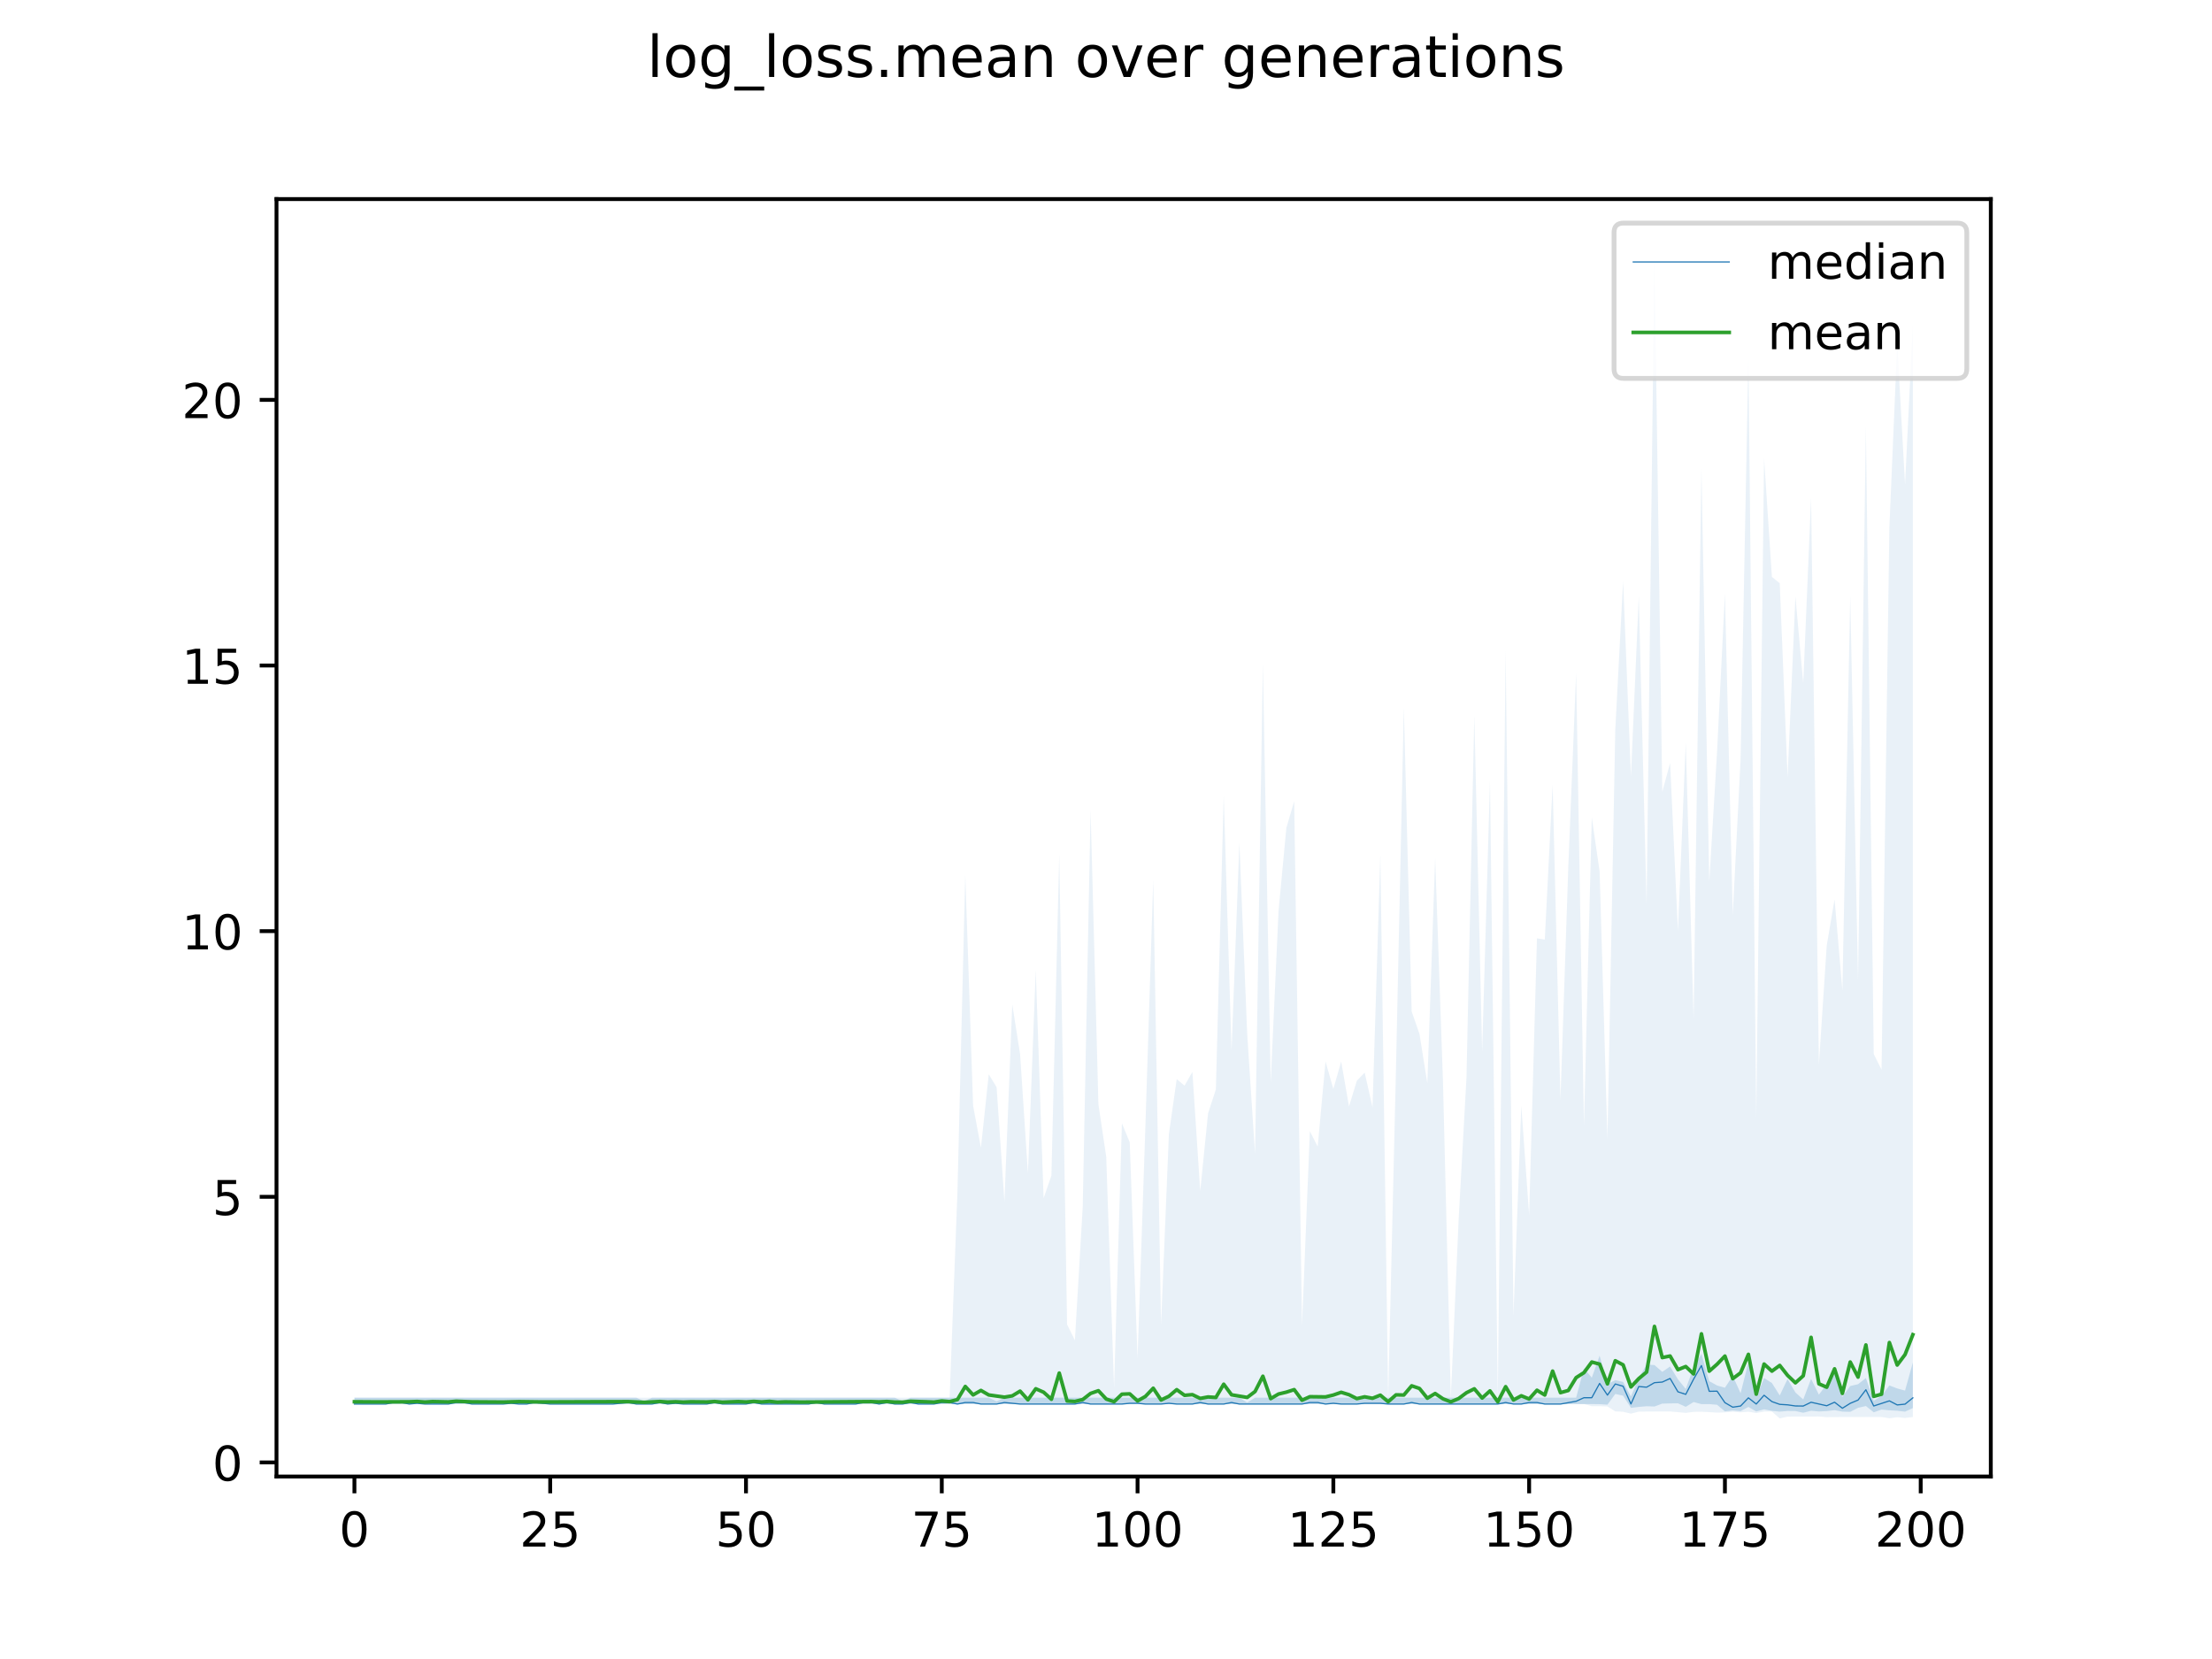 <?xml version="1.0" encoding="utf-8" standalone="no"?>
<!DOCTYPE svg PUBLIC "-//W3C//DTD SVG 1.1//EN"
  "http://www.w3.org/Graphics/SVG/1.1/DTD/svg11.dtd">
<!-- Created with matplotlib (https://matplotlib.org/) -->
<svg height="345.6pt" version="1.1" viewBox="0 0 460.8 345.6" width="460.8pt" xmlns="http://www.w3.org/2000/svg" xmlns:xlink="http://www.w3.org/1999/xlink">
 <defs>
  <style type="text/css">
*{stroke-linecap:butt;stroke-linejoin:round;}
  </style>
 </defs>
 <g id="figure_1">
  <g id="patch_1">
   <path d="M 0 345.6 
L 460.8 345.6 
L 460.8 0 
L 0 0 
z
" style="fill:#ffffff;"/>
  </g>
  <g id="axes_1">
   <g id="patch_2">
    <path d="M 57.6 307.584 
L 414.72 307.584 
L 414.72 41.472 
L 57.6 41.472 
z
" style="fill:#ffffff;"/>
   </g>
   <g id="PolyCollection_1">
    <path clip-path="url(#pa27eb2938c)" d="M 73.833 291.168 
L 73.833 292.49 
L 75.464 292.49 
L 77.096 292.49 
L 78.727 292.49 
L 80.358 292.49 
L 81.99 292.49 
L 83.621 292.49 
L 85.253 292.49 
L 86.884 292.49 
L 88.516 292.49 
L 90.147 292.49 
L 91.778 292.49 
L 93.41 292.49 
L 95.041 292.49 
L 96.673 292.49 
L 98.304 292.49 
L 99.936 292.49 
L 101.567 292.49 
L 103.198 292.49 
L 104.83 292.49 
L 106.461 292.49 
L 108.093 292.49 
L 109.724 292.49 
L 111.356 292.49 
L 112.987 292.49 
L 114.618 292.49 
L 116.25 292.49 
L 117.881 292.49 
L 119.513 292.49 
L 121.144 292.49 
L 122.776 292.49 
L 124.407 292.49 
L 126.038 292.49 
L 127.67 292.49 
L 129.301 292.49 
L 130.933 292.49 
L 132.564 292.49 
L 134.196 292.49 
L 135.827 292.49 
L 137.458 292.49 
L 139.09 292.49 
L 140.721 292.49 
L 142.353 292.49 
L 143.984 292.49 
L 145.616 292.49 
L 147.247 292.49 
L 148.879 292.49 
L 150.51 292.49 
L 152.141 292.49 
L 153.773 292.49 
L 155.404 292.49 
L 157.036 292.49 
L 158.667 292.49 
L 160.299 292.49 
L 161.93 292.49 
L 163.561 292.49 
L 165.193 292.49 
L 166.824 292.49 
L 168.456 292.49 
L 170.087 292.49 
L 171.719 292.49 
L 173.35 292.49 
L 174.981 292.49 
L 176.613 292.49 
L 178.244 292.49 
L 179.876 292.49 
L 181.507 292.49 
L 183.139 292.49 
L 184.77 292.49 
L 186.401 292.49 
L 188.033 292.49 
L 189.664 292.49 
L 191.296 292.49 
L 192.927 292.49 
L 194.559 292.49 
L 196.19 292.49 
L 197.821 292.49 
L 199.453 292.49 
L 201.084 292.49 
L 202.716 292.49 
L 204.347 292.49 
L 205.979 292.49 
L 207.61 292.49 
L 209.241 292.49 
L 210.873 292.49 
L 212.504 292.49 
L 214.136 292.49 
L 215.767 292.49 
L 217.399 292.49 
L 219.03 292.49 
L 220.661 292.49 
L 222.293 292.49 
L 223.924 292.49 
L 225.556 292.49 
L 227.187 292.49 
L 228.819 292.49 
L 230.45 292.49 
L 232.081 292.49 
L 233.713 292.49 
L 235.344 292.49 
L 236.976 292.49 
L 238.607 292.49 
L 240.239 292.49 
L 241.87 292.49 
L 243.501 292.49 
L 245.133 292.49 
L 246.764 292.49 
L 248.396 292.49 
L 250.027 292.49 
L 251.659 292.49 
L 253.29 292.49 
L 254.921 292.49 
L 256.553 292.49 
L 258.184 292.49 
L 259.816 292.49 
L 261.447 292.49 
L 263.079 292.49 
L 264.71 292.49 
L 266.341 292.49 
L 267.973 292.49 
L 269.604 292.49 
L 271.236 292.49 
L 272.867 292.49 
L 274.499 292.49 
L 276.13 292.49 
L 277.761 292.49 
L 279.393 292.49 
L 281.024 292.49 
L 282.656 292.49 
L 284.287 292.49 
L 285.919 292.49 
L 287.55 292.49 
L 289.181 292.49 
L 290.813 292.49 
L 292.444 292.49 
L 294.076 292.49 
L 295.707 292.49 
L 297.339 292.49 
L 298.97 292.49 
L 300.601 292.49 
L 302.233 292.49 
L 303.864 292.49 
L 305.496 292.49 
L 307.127 292.49 
L 308.759 292.49 
L 310.39 292.49 
L 312.021 292.49 
L 313.653 292.49 
L 315.284 292.49 
L 316.916 292.49 
L 318.547 292.49 
L 320.179 292.49 
L 321.81 292.49 
L 323.441 292.49 
L 325.073 292.49 
L 326.704 292.49 
L 328.336 292.49 
L 329.967 292.49 
L 331.599 292.49 
L 333.23 292.511 
L 334.862 292.618 
L 336.493 290.386 
L 338.124 290.75 
L 339.756 293.281 
L 341.387 293.085 
L 343.019 292.945 
L 344.65 293 
L 346.282 292.397 
L 347.913 292.356 
L 349.544 292.334 
L 351.176 293.068 
L 352.807 292.071 
L 354.439 292.506 
L 356.07 292.498 
L 357.702 292.641 
L 359.333 294.018 
L 360.964 293.815 
L 362.596 293.956 
L 364.227 293.093 
L 365.859 294.029 
L 367.49 293.587 
L 369.122 293.909 
L 370.753 294.068 
L 372.384 293.931 
L 374.016 293.947 
L 375.647 294.304 
L 377.279 293.887 
L 378.91 294.035 
L 380.542 293.958 
L 382.173 293.761 
L 383.804 294.062 
L 385.436 294.109 
L 387.067 293.274 
L 388.699 292.902 
L 390.33 294.207 
L 391.962 293.636 
L 393.593 293.792 
L 395.224 293.882 
L 396.856 294.077 
L 398.487 293.319 
L 398.487 283.815 
L 398.487 283.815 
L 396.856 289.688 
L 395.224 289.24 
L 393.593 288.609 
L 391.962 290.797 
L 390.33 291.802 
L 388.699 287.069 
L 387.067 288.359 
L 385.436 288.731 
L 383.804 290.975 
L 382.173 286.142 
L 380.542 288.349 
L 378.91 290.538 
L 377.279 287.237 
L 375.647 291.539 
L 374.016 290.07 
L 372.384 287.282 
L 370.753 290.69 
L 369.122 288.109 
L 367.49 287.066 
L 365.859 291.053 
L 364.227 283.782 
L 362.596 290.232 
L 360.964 286.622 
L 359.333 289.09 
L 357.702 288.625 
L 356.07 287.724 
L 354.439 282.04 
L 352.807 284.82 
L 351.176 289.348 
L 349.544 287.338 
L 347.913 284.665 
L 346.282 285.781 
L 344.65 284.367 
L 343.019 284.274 
L 341.387 287.047 
L 339.756 290.912 
L 338.124 287.881 
L 336.493 287.499 
L 334.862 288.344 
L 333.23 282.402 
L 331.599 286.995 
L 329.967 285.021 
L 328.336 291.168 
L 326.704 291.168 
L 325.073 291.168 
L 323.441 291.168 
L 321.81 291.168 
L 320.179 291.168 
L 318.547 291.168 
L 316.916 291.168 
L 315.284 291.168 
L 313.653 291.168 
L 312.021 291.168 
L 310.39 291.168 
L 308.759 291.168 
L 307.127 291.168 
L 305.496 291.168 
L 303.864 291.168 
L 302.233 291.168 
L 300.601 291.168 
L 298.97 291.168 
L 297.339 291.182 
L 295.707 291.168 
L 294.076 291.168 
L 292.444 291.168 
L 290.813 291.168 
L 289.181 291.168 
L 287.55 291.168 
L 285.919 291.168 
L 284.287 291.168 
L 282.656 291.168 
L 281.024 291.168 
L 279.393 291.168 
L 277.761 291.168 
L 276.13 291.168 
L 274.499 291.168 
L 272.867 291.168 
L 271.236 291.168 
L 269.604 291.168 
L 267.973 291.168 
L 266.341 291.168 
L 264.71 291.168 
L 263.079 291.168 
L 261.447 291.168 
L 259.816 292.168 
L 258.184 291.168 
L 256.553 291.168 
L 254.921 291.168 
L 253.29 291.168 
L 251.659 291.168 
L 250.027 291.168 
L 248.396 291.168 
L 246.764 291.168 
L 245.133 291.168 
L 243.501 291.168 
L 241.87 291.168 
L 240.239 291.168 
L 238.607 291.168 
L 236.976 291.168 
L 235.344 291.168 
L 233.713 291.168 
L 232.081 291.168 
L 230.45 291.168 
L 228.819 291.168 
L 227.187 291.168 
L 225.556 291.168 
L 223.924 291.168 
L 222.293 291.168 
L 220.661 291.168 
L 219.03 291.168 
L 217.399 291.168 
L 215.767 291.168 
L 214.136 291.168 
L 212.504 291.168 
L 210.873 291.168 
L 209.241 291.168 
L 207.61 291.918 
L 205.979 291.168 
L 204.347 291.168 
L 202.716 291.168 
L 201.084 291.168 
L 199.453 291.168 
L 197.821 291.168 
L 196.19 291.168 
L 194.559 291.168 
L 192.927 291.168 
L 191.296 291.168 
L 189.664 291.168 
L 188.033 291.918 
L 186.401 291.168 
L 184.77 291.168 
L 183.139 291.168 
L 181.507 291.168 
L 179.876 291.168 
L 178.244 291.168 
L 176.613 291.168 
L 174.981 291.168 
L 173.35 291.168 
L 171.719 291.168 
L 170.087 291.168 
L 168.456 291.168 
L 166.824 291.168 
L 165.193 291.168 
L 163.561 291.168 
L 161.93 291.168 
L 160.299 291.168 
L 158.667 291.168 
L 157.036 291.168 
L 155.404 291.168 
L 153.773 291.168 
L 152.141 291.168 
L 150.51 291.168 
L 148.879 291.168 
L 147.247 291.168 
L 145.616 291.168 
L 143.984 291.168 
L 142.353 291.168 
L 140.721 291.168 
L 139.09 291.168 
L 137.458 291.168 
L 135.827 291.168 
L 134.196 291.918 
L 132.564 291.168 
L 130.933 291.168 
L 129.301 291.168 
L 127.67 291.168 
L 126.038 291.168 
L 124.407 291.168 
L 122.776 291.168 
L 121.144 291.168 
L 119.513 291.168 
L 117.881 291.168 
L 116.25 291.168 
L 114.618 291.168 
L 112.987 291.168 
L 111.356 291.168 
L 109.724 291.168 
L 108.093 291.168 
L 106.461 291.168 
L 104.83 291.168 
L 103.198 291.168 
L 101.567 291.168 
L 99.936 291.168 
L 98.304 291.168 
L 96.673 291.168 
L 95.041 291.168 
L 93.41 291.168 
L 91.778 291.168 
L 90.147 291.168 
L 88.516 291.168 
L 86.884 291.168 
L 85.253 291.168 
L 83.621 291.168 
L 81.99 291.168 
L 80.358 291.168 
L 78.727 291.168 
L 77.096 291.168 
L 75.464 291.168 
L 73.833 291.168 
z
" style="fill:#1f77b4;fill-opacity:0.2;"/>
   </g>
   <g id="PolyCollection_2">
    <path clip-path="url(#pa27eb2938c)" d="M 73.833 291.168 
L 73.833 292.49 
L 75.464 292.49 
L 77.096 292.49 
L 78.727 292.49 
L 80.358 292.49 
L 81.99 292.49 
L 83.621 292.49 
L 85.253 292.49 
L 86.884 292.49 
L 88.516 292.49 
L 90.147 292.49 
L 91.778 292.49 
L 93.41 292.49 
L 95.041 292.49 
L 96.673 292.49 
L 98.304 292.49 
L 99.936 292.49 
L 101.567 292.49 
L 103.198 292.49 
L 104.83 292.49 
L 106.461 292.49 
L 108.093 292.49 
L 109.724 292.49 
L 111.356 292.49 
L 112.987 292.49 
L 114.618 292.49 
L 116.25 292.49 
L 117.881 292.49 
L 119.513 292.49 
L 121.144 292.49 
L 122.776 292.49 
L 124.407 292.49 
L 126.038 292.49 
L 127.67 292.49 
L 129.301 292.49 
L 130.933 292.49 
L 132.564 292.49 
L 134.196 292.49 
L 135.827 292.49 
L 137.458 292.49 
L 139.09 292.49 
L 140.721 292.49 
L 142.353 292.49 
L 143.984 292.49 
L 145.616 292.49 
L 147.247 292.49 
L 148.879 292.49 
L 150.51 292.49 
L 152.141 292.49 
L 153.773 292.49 
L 155.404 292.49 
L 157.036 292.49 
L 158.667 292.49 
L 160.299 292.49 
L 161.93 292.49 
L 163.561 292.49 
L 165.193 292.49 
L 166.824 292.49 
L 168.456 292.49 
L 170.087 292.49 
L 171.719 292.49 
L 173.35 292.49 
L 174.981 292.49 
L 176.613 292.49 
L 178.244 292.49 
L 179.876 292.49 
L 181.507 292.49 
L 183.139 292.49 
L 184.77 292.49 
L 186.401 292.49 
L 188.033 292.49 
L 189.664 292.49 
L 191.296 292.49 
L 192.927 292.49 
L 194.559 292.49 
L 196.19 292.49 
L 197.821 292.49 
L 199.453 292.49 
L 201.084 292.49 
L 202.716 292.49 
L 204.347 292.49 
L 205.979 292.49 
L 207.61 292.49 
L 209.241 292.49 
L 210.873 292.49 
L 212.504 292.49 
L 214.136 292.49 
L 215.767 292.49 
L 217.399 292.49 
L 219.03 292.49 
L 220.661 292.49 
L 222.293 292.49 
L 223.924 292.49 
L 225.556 292.49 
L 227.187 292.49 
L 228.819 292.49 
L 230.45 292.49 
L 232.081 292.49 
L 233.713 292.49 
L 235.344 292.49 
L 236.976 292.49 
L 238.607 292.49 
L 240.239 292.49 
L 241.87 292.49 
L 243.501 292.49 
L 245.133 292.49 
L 246.764 292.49 
L 248.396 292.49 
L 250.027 292.49 
L 251.659 292.49 
L 253.29 292.49 
L 254.921 292.49 
L 256.553 292.49 
L 258.184 292.49 
L 259.816 292.49 
L 261.447 292.49 
L 263.079 292.49 
L 264.71 292.49 
L 266.341 292.49 
L 267.973 292.49 
L 269.604 292.49 
L 271.236 292.49 
L 272.867 292.49 
L 274.499 292.49 
L 276.13 292.49 
L 277.761 292.49 
L 279.393 292.49 
L 281.024 292.49 
L 282.656 292.49 
L 284.287 292.49 
L 285.919 292.49 
L 287.55 292.49 
L 289.181 292.49 
L 290.813 292.49 
L 292.444 292.49 
L 294.076 292.49 
L 295.707 292.49 
L 297.339 292.49 
L 298.97 292.49 
L 300.601 292.49 
L 302.233 292.49 
L 303.864 292.49 
L 305.496 292.49 
L 307.127 292.49 
L 308.759 292.49 
L 310.39 292.49 
L 312.021 292.49 
L 313.653 292.49 
L 315.284 292.49 
L 316.916 292.49 
L 318.547 292.49 
L 320.179 292.49 
L 321.81 292.49 
L 323.441 292.49 
L 325.073 292.49 
L 326.704 292.49 
L 328.336 292.49 
L 329.967 292.49 
L 331.599 292.932 
L 333.23 292.934 
L 334.862 292.994 
L 336.493 294.015 
L 338.124 294.094 
L 339.756 294.493 
L 341.387 294.068 
L 343.019 294.056 
L 344.65 294.046 
L 346.282 294.042 
L 347.913 294.036 
L 349.544 294.177 
L 351.176 294.327 
L 352.807 294.113 
L 354.439 294.092 
L 356.07 294.17 
L 357.702 294.276 
L 359.333 294.229 
L 360.964 294.091 
L 362.596 294.219 
L 364.227 294.083 
L 365.859 294.361 
L 367.49 294.054 
L 369.122 294.052 
L 370.753 295.488 
L 372.384 295.105 
L 374.016 295.099 
L 375.647 295.101 
L 377.279 295.098 
L 378.91 295.088 
L 380.542 295.215 
L 382.173 295.207 
L 383.804 295.193 
L 385.436 295.191 
L 387.067 295.181 
L 388.699 295.19 
L 390.33 295.193 
L 391.962 295.191 
L 393.593 295.448 
L 395.224 295.232 
L 396.856 295.391 
L 398.487 295.184 
L 398.487 67.389 
L 398.487 67.389 
L 396.856 100.932 
L 395.224 71.577 
L 393.593 109.836 
L 391.962 222.844 
L 390.33 219.564 
L 388.699 88.874 
L 387.067 204.197 
L 385.436 124.091 
L 383.804 206.348 
L 382.173 187.338 
L 380.542 196.947 
L 378.91 221.749 
L 377.279 103.704 
L 375.647 142.353 
L 374.016 124.251 
L 372.384 161.881 
L 370.753 121.503 
L 369.122 120.183 
L 367.49 95.513 
L 365.859 232.715 
L 364.227 74.141 
L 362.596 158.124 
L 360.964 190.582 
L 359.333 123.661 
L 357.702 156.477 
L 356.07 183.705 
L 354.439 97.637 
L 352.807 212.299 
L 351.176 154.698 
L 349.544 193.9 
L 347.913 158.951 
L 346.282 164.963 
L 344.65 53.568 
L 343.019 188.386 
L 341.387 124.203 
L 339.756 161.732 
L 338.124 121.053 
L 336.493 152.015 
L 334.862 237.299 
L 333.23 181.546 
L 331.599 170.288 
L 329.967 234.448 
L 328.336 140.234 
L 326.704 180.598 
L 325.073 229.101 
L 323.441 163.49 
L 321.81 195.73 
L 320.179 195.467 
L 318.547 253.122 
L 316.916 230.354 
L 315.284 274.038 
L 313.653 135.534 
L 312.021 291.158 
L 310.39 162.721 
L 308.759 219.104 
L 307.127 148.986 
L 305.496 224.49 
L 303.864 253.998 
L 302.233 291.168 
L 300.601 225.367 
L 298.97 178.713 
L 297.339 225.687 
L 295.707 215.404 
L 294.076 210.722 
L 292.444 147.347 
L 290.813 222.433 
L 289.181 291.159 
L 287.55 178.167 
L 285.919 230.668 
L 284.287 223.445 
L 282.656 225.134 
L 281.024 230.494 
L 279.393 221.131 
L 277.761 226.857 
L 276.13 221.128 
L 274.499 238.846 
L 272.867 235.657 
L 271.236 276.125 
L 269.604 166.909 
L 267.973 172.449 
L 266.341 189.829 
L 264.71 225.444 
L 263.079 138.226 
L 261.447 240.383 
L 259.816 215.408 
L 258.184 175.58 
L 256.553 218.88 
L 254.921 165.742 
L 253.29 226.945 
L 251.659 231.95 
L 250.027 248.136 
L 248.396 223.296 
L 246.764 226.163 
L 245.133 224.794 
L 243.501 236.272 
L 241.87 275.971 
L 240.239 183.281 
L 238.607 234.655 
L 236.976 282.933 
L 235.344 237.968 
L 233.713 234 
L 232.081 289.117 
L 230.45 240.997 
L 228.819 230.041 
L 227.187 168.769 
L 225.556 251.344 
L 223.924 279.208 
L 222.293 275.904 
L 220.661 177.99 
L 219.03 244.891 
L 217.399 249.605 
L 215.767 202.081 
L 214.136 244.411 
L 212.504 219.59 
L 210.873 209.248 
L 209.241 250.329 
L 207.61 226.481 
L 205.979 223.802 
L 204.347 239.081 
L 202.716 230.359 
L 201.084 182.21 
L 199.453 248.353 
L 197.821 291.168 
L 196.19 291.168 
L 194.559 291.168 
L 192.927 291.168 
L 191.296 291.168 
L 189.664 291.168 
L 188.033 291.168 
L 186.401 291.168 
L 184.77 291.168 
L 183.139 291.168 
L 181.507 291.168 
L 179.876 291.168 
L 178.244 291.168 
L 176.613 291.168 
L 174.981 291.168 
L 173.35 291.168 
L 171.719 291.168 
L 170.087 291.168 
L 168.456 291.168 
L 166.824 291.168 
L 165.193 291.168 
L 163.561 291.168 
L 161.93 291.168 
L 160.299 291.168 
L 158.667 291.168 
L 157.036 291.168 
L 155.404 291.168 
L 153.773 291.168 
L 152.141 291.168 
L 150.51 291.168 
L 148.879 291.168 
L 147.247 291.168 
L 145.616 291.168 
L 143.984 291.168 
L 142.353 291.168 
L 140.721 291.168 
L 139.09 291.168 
L 137.458 291.168 
L 135.827 291.168 
L 134.196 291.168 
L 132.564 291.168 
L 130.933 291.168 
L 129.301 291.168 
L 127.67 291.168 
L 126.038 291.168 
L 124.407 291.168 
L 122.776 291.168 
L 121.144 291.168 
L 119.513 291.168 
L 117.881 291.168 
L 116.25 291.168 
L 114.618 291.168 
L 112.987 291.168 
L 111.356 291.168 
L 109.724 291.168 
L 108.093 291.168 
L 106.461 291.168 
L 104.83 291.168 
L 103.198 291.168 
L 101.567 291.168 
L 99.936 291.168 
L 98.304 291.168 
L 96.673 291.168 
L 95.041 291.168 
L 93.41 291.168 
L 91.778 291.168 
L 90.147 291.168 
L 88.516 291.168 
L 86.884 291.168 
L 85.253 291.168 
L 83.621 291.168 
L 81.99 291.168 
L 80.358 291.168 
L 78.727 291.168 
L 77.096 291.168 
L 75.464 291.168 
L 73.833 291.168 
z
" style="fill:#1f77b4;fill-opacity:0.1;"/>
   </g>
   <g id="matplotlib.axis_1">
    <g id="xtick_1">
     <g id="line2d_1">
      <defs>
       <path d="M 0 0 
L 0 3.5 
" id="md4a694a1df" style="stroke:#000000;stroke-width:0.8;"/>
      </defs>
      <g>
       <use style="stroke:#000000;stroke-width:0.8;" x="73.833" xlink:href="#md4a694a1df" y="307.584"/>
      </g>
     </g>
     <g id="text_1">
      <!-- 0 -->
      <defs>
       <path d="M 31.781 66.406 
Q 24.172 66.406 20.328 58.906 
Q 16.5 51.422 16.5 36.375 
Q 16.5 21.391 20.328 13.891 
Q 24.172 6.391 31.781 6.391 
Q 39.453 6.391 43.281 13.891 
Q 47.125 21.391 47.125 36.375 
Q 47.125 51.422 43.281 58.906 
Q 39.453 66.406 31.781 66.406 
z
M 31.781 74.219 
Q 44.047 74.219 50.516 64.516 
Q 56.984 54.828 56.984 36.375 
Q 56.984 17.969 50.516 8.266 
Q 44.047 -1.422 31.781 -1.422 
Q 19.531 -1.422 13.062 8.266 
Q 6.594 17.969 6.594 36.375 
Q 6.594 54.828 13.062 64.516 
Q 19.531 74.219 31.781 74.219 
z
" id="DejaVuSans-48"/>
      </defs>
      <g transform="translate(70.651 322.182)scale(0.1 -0.1)">
       <use xlink:href="#DejaVuSans-48"/>
      </g>
     </g>
    </g>
    <g id="xtick_2">
     <g id="line2d_2">
      <g>
       <use style="stroke:#000000;stroke-width:0.8;" x="114.618" xlink:href="#md4a694a1df" y="307.584"/>
      </g>
     </g>
     <g id="text_2">
      <!-- 25 -->
      <defs>
       <path d="M 19.188 8.297 
L 53.609 8.297 
L 53.609 0 
L 7.328 0 
L 7.328 8.297 
Q 12.938 14.109 22.625 23.891 
Q 32.328 33.688 34.812 36.531 
Q 39.547 41.844 41.422 45.531 
Q 43.312 49.219 43.312 52.781 
Q 43.312 58.594 39.234 62.25 
Q 35.156 65.922 28.609 65.922 
Q 23.969 65.922 18.812 64.312 
Q 13.672 62.703 7.812 59.422 
L 7.812 69.391 
Q 13.766 71.781 18.938 73 
Q 24.125 74.219 28.422 74.219 
Q 39.75 74.219 46.484 68.547 
Q 53.219 62.891 53.219 53.422 
Q 53.219 48.922 51.531 44.891 
Q 49.859 40.875 45.406 35.406 
Q 44.188 33.984 37.641 27.219 
Q 31.109 20.453 19.188 8.297 
z
" id="DejaVuSans-50"/>
       <path d="M 10.797 72.906 
L 49.516 72.906 
L 49.516 64.594 
L 19.828 64.594 
L 19.828 46.734 
Q 21.969 47.469 24.109 47.828 
Q 26.266 48.188 28.422 48.188 
Q 40.625 48.188 47.75 41.5 
Q 54.891 34.812 54.891 23.391 
Q 54.891 11.625 47.562 5.094 
Q 40.234 -1.422 26.906 -1.422 
Q 22.312 -1.422 17.547 -0.641 
Q 12.797 0.141 7.719 1.703 
L 7.719 11.625 
Q 12.109 9.234 16.797 8.062 
Q 21.484 6.891 26.703 6.891 
Q 35.156 6.891 40.078 11.328 
Q 45.016 15.766 45.016 23.391 
Q 45.016 31 40.078 35.438 
Q 35.156 39.891 26.703 39.891 
Q 22.75 39.891 18.812 39.016 
Q 14.891 38.141 10.797 36.281 
z
" id="DejaVuSans-53"/>
      </defs>
      <g transform="translate(108.256 322.182)scale(0.1 -0.1)">
       <use xlink:href="#DejaVuSans-50"/>
       <use x="63.623" xlink:href="#DejaVuSans-53"/>
      </g>
     </g>
    </g>
    <g id="xtick_3">
     <g id="line2d_3">
      <g>
       <use style="stroke:#000000;stroke-width:0.8;" x="155.404" xlink:href="#md4a694a1df" y="307.584"/>
      </g>
     </g>
     <g id="text_3">
      <!-- 50 -->
      <g transform="translate(149.042 322.182)scale(0.1 -0.1)">
       <use xlink:href="#DejaVuSans-53"/>
       <use x="63.623" xlink:href="#DejaVuSans-48"/>
      </g>
     </g>
    </g>
    <g id="xtick_4">
     <g id="line2d_4">
      <g>
       <use style="stroke:#000000;stroke-width:0.8;" x="196.19" xlink:href="#md4a694a1df" y="307.584"/>
      </g>
     </g>
     <g id="text_4">
      <!-- 75 -->
      <defs>
       <path d="M 8.203 72.906 
L 55.078 72.906 
L 55.078 68.703 
L 28.609 0 
L 18.312 0 
L 43.219 64.594 
L 8.203 64.594 
z
" id="DejaVuSans-55"/>
      </defs>
      <g transform="translate(189.827 322.182)scale(0.1 -0.1)">
       <use xlink:href="#DejaVuSans-55"/>
       <use x="63.623" xlink:href="#DejaVuSans-53"/>
      </g>
     </g>
    </g>
    <g id="xtick_5">
     <g id="line2d_5">
      <g>
       <use style="stroke:#000000;stroke-width:0.8;" x="236.976" xlink:href="#md4a694a1df" y="307.584"/>
      </g>
     </g>
     <g id="text_5">
      <!-- 100 -->
      <defs>
       <path d="M 12.406 8.297 
L 28.516 8.297 
L 28.516 63.922 
L 10.984 60.406 
L 10.984 69.391 
L 28.422 72.906 
L 38.281 72.906 
L 38.281 8.297 
L 54.391 8.297 
L 54.391 0 
L 12.406 0 
z
" id="DejaVuSans-49"/>
      </defs>
      <g transform="translate(227.432 322.182)scale(0.1 -0.1)">
       <use xlink:href="#DejaVuSans-49"/>
       <use x="63.623" xlink:href="#DejaVuSans-48"/>
       <use x="127.246" xlink:href="#DejaVuSans-48"/>
      </g>
     </g>
    </g>
    <g id="xtick_6">
     <g id="line2d_6">
      <g>
       <use style="stroke:#000000;stroke-width:0.8;" x="277.761" xlink:href="#md4a694a1df" y="307.584"/>
      </g>
     </g>
     <g id="text_6">
      <!-- 125 -->
      <g transform="translate(268.218 322.182)scale(0.1 -0.1)">
       <use xlink:href="#DejaVuSans-49"/>
       <use x="63.623" xlink:href="#DejaVuSans-50"/>
       <use x="127.246" xlink:href="#DejaVuSans-53"/>
      </g>
     </g>
    </g>
    <g id="xtick_7">
     <g id="line2d_7">
      <g>
       <use style="stroke:#000000;stroke-width:0.8;" x="318.547" xlink:href="#md4a694a1df" y="307.584"/>
      </g>
     </g>
     <g id="text_7">
      <!-- 150 -->
      <g transform="translate(309.003 322.182)scale(0.1 -0.1)">
       <use xlink:href="#DejaVuSans-49"/>
       <use x="63.623" xlink:href="#DejaVuSans-53"/>
       <use x="127.246" xlink:href="#DejaVuSans-48"/>
      </g>
     </g>
    </g>
    <g id="xtick_8">
     <g id="line2d_8">
      <g>
       <use style="stroke:#000000;stroke-width:0.8;" x="359.333" xlink:href="#md4a694a1df" y="307.584"/>
      </g>
     </g>
     <g id="text_8">
      <!-- 175 -->
      <g transform="translate(349.789 322.182)scale(0.1 -0.1)">
       <use xlink:href="#DejaVuSans-49"/>
       <use x="63.623" xlink:href="#DejaVuSans-55"/>
       <use x="127.246" xlink:href="#DejaVuSans-53"/>
      </g>
     </g>
    </g>
    <g id="xtick_9">
     <g id="line2d_9">
      <g>
       <use style="stroke:#000000;stroke-width:0.8;" x="400.119" xlink:href="#md4a694a1df" y="307.584"/>
      </g>
     </g>
     <g id="text_9">
      <!-- 200 -->
      <g transform="translate(390.575 322.182)scale(0.1 -0.1)">
       <use xlink:href="#DejaVuSans-50"/>
       <use x="63.623" xlink:href="#DejaVuSans-48"/>
       <use x="127.246" xlink:href="#DejaVuSans-48"/>
      </g>
     </g>
    </g>
   </g>
   <g id="matplotlib.axis_2">
    <g id="ytick_1">
     <g id="line2d_10">
      <defs>
       <path d="M 0 0 
L -3.5 0 
" id="m3d35a3f2d9" style="stroke:#000000;stroke-width:0.8;"/>
      </defs>
      <g>
       <use style="stroke:#000000;stroke-width:0.8;" x="57.6" xlink:href="#m3d35a3f2d9" y="304.649"/>
      </g>
     </g>
     <g id="text_10">
      <!-- 0 -->
      <g transform="translate(44.237 308.448)scale(0.1 -0.1)">
       <use xlink:href="#DejaVuSans-48"/>
      </g>
     </g>
    </g>
    <g id="ytick_2">
     <g id="line2d_11">
      <g>
       <use style="stroke:#000000;stroke-width:0.8;" x="57.6" xlink:href="#m3d35a3f2d9" y="249.312"/>
      </g>
     </g>
     <g id="text_11">
      <!-- 5 -->
      <g transform="translate(44.237 253.111)scale(0.1 -0.1)">
       <use xlink:href="#DejaVuSans-53"/>
      </g>
     </g>
    </g>
    <g id="ytick_3">
     <g id="line2d_12">
      <g>
       <use style="stroke:#000000;stroke-width:0.8;" x="57.6" xlink:href="#m3d35a3f2d9" y="193.975"/>
      </g>
     </g>
     <g id="text_12">
      <!-- 10 -->
      <g transform="translate(37.875 197.774)scale(0.1 -0.1)">
       <use xlink:href="#DejaVuSans-49"/>
       <use x="63.623" xlink:href="#DejaVuSans-48"/>
      </g>
     </g>
    </g>
    <g id="ytick_4">
     <g id="line2d_13">
      <g>
       <use style="stroke:#000000;stroke-width:0.8;" x="57.6" xlink:href="#m3d35a3f2d9" y="138.638"/>
      </g>
     </g>
     <g id="text_13">
      <!-- 15 -->
      <g transform="translate(37.875 142.437)scale(0.1 -0.1)">
       <use xlink:href="#DejaVuSans-49"/>
       <use x="63.623" xlink:href="#DejaVuSans-53"/>
      </g>
     </g>
    </g>
    <g id="ytick_5">
     <g id="line2d_14">
      <g>
       <use style="stroke:#000000;stroke-width:0.8;" x="57.6" xlink:href="#m3d35a3f2d9" y="83.301"/>
      </g>
     </g>
     <g id="text_14">
      <!-- 20 -->
      <g transform="translate(37.875 87.1)scale(0.1 -0.1)">
       <use xlink:href="#DejaVuSans-50"/>
       <use x="63.623" xlink:href="#DejaVuSans-48"/>
      </g>
     </g>
    </g>
   </g>
   <g id="line2d_15">
    <path clip-path="url(#pa27eb2938c)" d="M 73.833 292.49 
L 80.358 292.49 
L 81.99 292.168 
L 83.621 292.168 
L 85.253 292.49 
L 86.884 292.329 
L 88.516 292.49 
L 93.41 292.49 
L 95.041 292.168 
L 96.673 292.168 
L 98.304 292.49 
L 104.83 292.49 
L 106.461 292.329 
L 108.093 292.49 
L 109.724 292.49 
L 111.356 292.168 
L 114.618 292.49 
L 127.67 292.49 
L 130.933 292.168 
L 132.564 292.49 
L 135.827 292.49 
L 137.458 292.168 
L 139.09 292.49 
L 140.721 292.329 
L 142.353 292.49 
L 147.247 292.49 
L 148.879 292.168 
L 150.51 292.49 
L 155.404 292.49 
L 157.036 292.168 
L 158.667 292.49 
L 168.456 292.49 
L 170.087 292.168 
L 171.719 292.49 
L 178.244 292.49 
L 179.876 292.168 
L 181.507 292.168 
L 183.139 292.49 
L 184.77 292.168 
L 186.401 292.49 
L 188.033 292.49 
L 189.664 292.168 
L 191.296 292.49 
L 194.559 292.49 
L 196.19 292.168 
L 197.821 292.168 
L 199.453 292.49 
L 201.084 292.168 
L 202.716 292.168 
L 204.347 292.49 
L 207.61 292.49 
L 209.241 292.168 
L 212.504 292.49 
L 223.924 292.49 
L 225.556 292.168 
L 227.187 292.49 
L 233.713 292.49 
L 235.344 292.329 
L 236.976 292.329 
L 238.607 292.49 
L 241.87 292.49 
L 243.501 292.329 
L 245.133 292.49 
L 248.396 292.49 
L 250.027 292.168 
L 251.659 292.49 
L 254.921 292.49 
L 256.553 292.168 
L 258.184 292.49 
L 271.236 292.49 
L 272.867 292.168 
L 274.499 292.168 
L 276.13 292.49 
L 277.761 292.329 
L 279.393 292.49 
L 282.656 292.49 
L 284.287 292.329 
L 287.55 292.329 
L 289.181 292.49 
L 292.444 292.49 
L 294.076 292.168 
L 295.707 292.49 
L 312.021 292.49 
L 313.653 292.168 
L 315.284 292.49 
L 316.916 292.49 
L 318.547 292.168 
L 320.179 292.168 
L 321.81 292.49 
L 325.073 292.49 
L 328.336 291.909 
L 329.967 291.168 
L 331.599 291.168 
L 333.23 288.189 
L 334.862 290.631 
L 336.493 288.311 
L 338.124 288.783 
L 339.756 292.473 
L 341.387 288.838 
L 343.019 288.979 
L 344.65 288.037 
L 346.282 287.909 
L 347.913 287.162 
L 349.544 289.939 
L 351.176 290.47 
L 352.807 287.304 
L 354.439 284.466 
L 356.07 289.837 
L 357.702 289.803 
L 359.333 292.201 
L 360.964 293.143 
L 362.596 292.898 
L 364.227 291.196 
L 365.859 292.486 
L 367.49 290.656 
L 369.122 291.98 
L 370.753 292.553 
L 372.384 292.652 
L 374.016 292.887 
L 375.647 292.904 
L 377.279 292.114 
L 380.542 292.844 
L 382.173 292.107 
L 383.804 293.362 
L 385.436 292.34 
L 387.067 291.656 
L 388.699 289.513 
L 390.33 292.892 
L 393.593 291.825 
L 395.224 292.671 
L 396.856 292.509 
L 398.487 291.195 
L 398.487 291.195 
" style="fill:none;stroke:#1f77b4;stroke-linecap:square;stroke-width:0.25;"/>
   </g>
   <g id="line2d_16">
    <path clip-path="url(#pa27eb2938c)" d="M 73.833 292.012 
L 78.727 292.048 
L 85.253 292.015 
L 86.884 291.949 
L 88.516 292.075 
L 90.147 291.972 
L 93.41 292.045 
L 95.041 291.896 
L 98.304 292.028 
L 104.83 292.071 
L 108.093 291.982 
L 112.987 292.049 
L 130.933 291.983 
L 134.196 292.124 
L 137.458 291.956 
L 139.09 292.068 
L 140.721 292.009 
L 142.353 292.081 
L 143.984 292.015 
L 147.247 292.055 
L 148.879 291.959 
L 150.51 292.101 
L 153.773 291.972 
L 155.404 292.052 
L 157.036 291.933 
L 158.667 292.045 
L 160.299 291.922 
L 161.93 292.098 
L 163.561 292.029 
L 166.824 292.081 
L 173.35 292.038 
L 181.507 291.973 
L 183.139 292.035 
L 184.77 291.953 
L 186.401 292.081 
L 188.033 292.092 
L 189.664 291.906 
L 192.927 292.012 
L 194.559 292.085 
L 196.19 291.84 
L 197.821 291.983 
L 199.453 291.558 
L 201.084 288.823 
L 202.716 290.586 
L 204.347 289.652 
L 205.979 290.595 
L 209.241 291.05 
L 210.873 290.784 
L 212.504 289.796 
L 214.136 291.606 
L 215.767 289.304 
L 217.399 290.018 
L 219.03 291.494 
L 220.661 286.034 
L 222.293 291.856 
L 223.924 291.949 
L 225.556 291.547 
L 227.187 290.277 
L 228.819 289.709 
L 230.45 291.445 
L 232.081 292.005 
L 233.713 290.434 
L 235.344 290.366 
L 236.976 291.838 
L 238.607 290.905 
L 240.239 289.191 
L 241.87 291.645 
L 243.501 290.868 
L 245.133 289.493 
L 246.764 290.671 
L 248.396 290.528 
L 250.027 291.317 
L 251.659 291.009 
L 253.29 291.118 
L 254.921 288.355 
L 256.553 290.564 
L 259.816 291.111 
L 261.447 289.881 
L 263.079 286.692 
L 264.71 291.361 
L 266.341 290.401 
L 267.973 290.009 
L 269.604 289.484 
L 271.236 291.691 
L 272.867 290.959 
L 276.13 291.002 
L 277.761 290.611 
L 279.393 290.04 
L 281.024 290.541 
L 282.656 291.358 
L 284.287 290.983 
L 285.919 291.285 
L 287.55 290.636 
L 289.181 292.006 
L 290.813 290.573 
L 292.444 290.61 
L 294.076 288.691 
L 295.707 289.244 
L 297.339 291.273 
L 298.97 290.292 
L 300.601 291.399 
L 302.233 292.035 
L 303.864 291.342 
L 305.496 290.128 
L 307.127 289.315 
L 308.759 291.239 
L 310.39 289.747 
L 312.021 292.019 
L 313.653 288.867 
L 315.284 291.642 
L 316.916 290.766 
L 318.547 291.432 
L 320.179 289.61 
L 321.81 290.607 
L 323.441 285.627 
L 325.073 290.115 
L 326.704 289.663 
L 328.336 286.987 
L 329.967 285.947 
L 331.599 283.735 
L 333.23 284.171 
L 334.862 288.288 
L 336.493 283.468 
L 338.124 284.323 
L 339.756 288.929 
L 341.387 287.182 
L 343.019 285.83 
L 344.65 276.314 
L 346.282 282.812 
L 347.913 282.481 
L 349.544 285.326 
L 351.176 284.672 
L 352.807 286.214 
L 354.439 277.859 
L 356.07 285.637 
L 357.702 284.191 
L 359.333 282.494 
L 360.964 287.2 
L 362.596 285.988 
L 364.227 282.129 
L 365.859 290.436 
L 367.49 284.155 
L 369.122 285.634 
L 370.753 284.44 
L 372.384 286.514 
L 374.016 288.068 
L 375.647 286.605 
L 377.279 278.596 
L 378.91 288.275 
L 380.542 288.983 
L 382.173 285.152 
L 383.804 290.276 
L 385.436 283.733 
L 387.067 286.878 
L 388.699 280.176 
L 390.33 290.893 
L 391.962 290.438 
L 393.593 279.673 
L 395.224 284.361 
L 396.856 282.182 
L 398.487 278.033 
L 398.487 278.033 
" style="fill:none;stroke:#2ca02c;stroke-linecap:square;stroke-width:0.75;"/>
   </g>
   <g id="patch_3">
    <path d="M 57.6 307.584 
L 57.6 41.472 
" style="fill:none;stroke:#000000;stroke-linecap:square;stroke-linejoin:miter;stroke-width:0.8;"/>
   </g>
   <g id="patch_4">
    <path d="M 414.72 307.584 
L 414.72 41.472 
" style="fill:none;stroke:#000000;stroke-linecap:square;stroke-linejoin:miter;stroke-width:0.8;"/>
   </g>
   <g id="patch_5">
    <path d="M 57.6 307.584 
L 414.72 307.584 
" style="fill:none;stroke:#000000;stroke-linecap:square;stroke-linejoin:miter;stroke-width:0.8;"/>
   </g>
   <g id="patch_6">
    <path d="M 57.6 41.472 
L 414.72 41.472 
" style="fill:none;stroke:#000000;stroke-linecap:square;stroke-linejoin:miter;stroke-width:0.8;"/>
   </g>
   <g id="legend_1">
    <g id="patch_7">
     <path d="M 338.234 78.828 
L 407.72 78.828 
Q 409.72 78.828 409.72 76.828 
L 409.72 48.472 
Q 409.72 46.472 407.72 46.472 
L 338.234 46.472 
Q 336.234 46.472 336.234 48.472 
L 336.234 76.828 
Q 336.234 78.828 338.234 78.828 
z
" style="fill:#ffffff;opacity:0.8;stroke:#cccccc;stroke-linejoin:miter;"/>
    </g>
    <g id="line2d_17">
     <path d="M 340.234 54.57 
L 360.234 54.57 
" style="fill:none;stroke:#1f77b4;stroke-linecap:square;stroke-width:0.25;"/>
    </g>
    <g id="line2d_18"/>
    <g id="text_15">
     <!-- median -->
     <defs>
      <path d="M 52 44.188 
Q 55.375 50.25 60.062 53.125 
Q 64.75 56 71.094 56 
Q 79.641 56 84.281 50.016 
Q 88.922 44.047 88.922 33.016 
L 88.922 0 
L 79.891 0 
L 79.891 32.719 
Q 79.891 40.578 77.094 44.375 
Q 74.312 48.188 68.609 48.188 
Q 61.625 48.188 57.562 43.547 
Q 53.516 38.922 53.516 30.906 
L 53.516 0 
L 44.484 0 
L 44.484 32.719 
Q 44.484 40.625 41.703 44.406 
Q 38.922 48.188 33.109 48.188 
Q 26.219 48.188 22.156 43.531 
Q 18.109 38.875 18.109 30.906 
L 18.109 0 
L 9.078 0 
L 9.078 54.688 
L 18.109 54.688 
L 18.109 46.188 
Q 21.188 51.219 25.484 53.609 
Q 29.781 56 35.688 56 
Q 41.656 56 45.828 52.969 
Q 50 49.953 52 44.188 
z
" id="DejaVuSans-109"/>
      <path d="M 56.203 29.594 
L 56.203 25.203 
L 14.891 25.203 
Q 15.484 15.922 20.484 11.062 
Q 25.484 6.203 34.422 6.203 
Q 39.594 6.203 44.453 7.469 
Q 49.312 8.734 54.109 11.281 
L 54.109 2.781 
Q 49.266 0.734 44.188 -0.344 
Q 39.109 -1.422 33.891 -1.422 
Q 20.797 -1.422 13.156 6.188 
Q 5.516 13.812 5.516 26.812 
Q 5.516 40.234 12.766 48.109 
Q 20.016 56 32.328 56 
Q 43.359 56 49.781 48.891 
Q 56.203 41.797 56.203 29.594 
z
M 47.219 32.234 
Q 47.125 39.594 43.094 43.984 
Q 39.062 48.391 32.422 48.391 
Q 24.906 48.391 20.391 44.141 
Q 15.875 39.891 15.188 32.172 
z
" id="DejaVuSans-101"/>
      <path d="M 45.406 46.391 
L 45.406 75.984 
L 54.391 75.984 
L 54.391 0 
L 45.406 0 
L 45.406 8.203 
Q 42.578 3.328 38.25 0.953 
Q 33.938 -1.422 27.875 -1.422 
Q 17.969 -1.422 11.734 6.484 
Q 5.516 14.406 5.516 27.297 
Q 5.516 40.188 11.734 48.094 
Q 17.969 56 27.875 56 
Q 33.938 56 38.25 53.625 
Q 42.578 51.266 45.406 46.391 
z
M 14.797 27.297 
Q 14.797 17.391 18.875 11.75 
Q 22.953 6.109 30.078 6.109 
Q 37.203 6.109 41.297 11.75 
Q 45.406 17.391 45.406 27.297 
Q 45.406 37.203 41.297 42.844 
Q 37.203 48.484 30.078 48.484 
Q 22.953 48.484 18.875 42.844 
Q 14.797 37.203 14.797 27.297 
z
" id="DejaVuSans-100"/>
      <path d="M 9.422 54.688 
L 18.406 54.688 
L 18.406 0 
L 9.422 0 
z
M 9.422 75.984 
L 18.406 75.984 
L 18.406 64.594 
L 9.422 64.594 
z
" id="DejaVuSans-105"/>
      <path d="M 34.281 27.484 
Q 23.391 27.484 19.188 25 
Q 14.984 22.516 14.984 16.5 
Q 14.984 11.719 18.141 8.906 
Q 21.297 6.109 26.703 6.109 
Q 34.188 6.109 38.703 11.406 
Q 43.219 16.703 43.219 25.484 
L 43.219 27.484 
z
M 52.203 31.203 
L 52.203 0 
L 43.219 0 
L 43.219 8.297 
Q 40.141 3.328 35.547 0.953 
Q 30.953 -1.422 24.312 -1.422 
Q 15.922 -1.422 10.953 3.297 
Q 6 8.016 6 15.922 
Q 6 25.141 12.172 29.828 
Q 18.359 34.516 30.609 34.516 
L 43.219 34.516 
L 43.219 35.406 
Q 43.219 41.609 39.141 45 
Q 35.062 48.391 27.688 48.391 
Q 23 48.391 18.547 47.266 
Q 14.109 46.141 10.016 43.891 
L 10.016 52.203 
Q 14.938 54.109 19.578 55.047 
Q 24.219 56 28.609 56 
Q 40.484 56 46.344 49.844 
Q 52.203 43.703 52.203 31.203 
z
" id="DejaVuSans-97"/>
      <path d="M 54.891 33.016 
L 54.891 0 
L 45.906 0 
L 45.906 32.719 
Q 45.906 40.484 42.875 44.328 
Q 39.844 48.188 33.797 48.188 
Q 26.516 48.188 22.312 43.547 
Q 18.109 38.922 18.109 30.906 
L 18.109 0 
L 9.078 0 
L 9.078 54.688 
L 18.109 54.688 
L 18.109 46.188 
Q 21.344 51.125 25.703 53.562 
Q 30.078 56 35.797 56 
Q 45.219 56 50.047 50.172 
Q 54.891 44.344 54.891 33.016 
z
" id="DejaVuSans-110"/>
     </defs>
     <g transform="translate(368.234 58.07)scale(0.1 -0.1)">
      <use xlink:href="#DejaVuSans-109"/>
      <use x="97.412" xlink:href="#DejaVuSans-101"/>
      <use x="158.936" xlink:href="#DejaVuSans-100"/>
      <use x="222.412" xlink:href="#DejaVuSans-105"/>
      <use x="250.195" xlink:href="#DejaVuSans-97"/>
      <use x="311.475" xlink:href="#DejaVuSans-110"/>
     </g>
    </g>
    <g id="line2d_19">
     <path d="M 340.234 69.249 
L 360.234 69.249 
" style="fill:none;stroke:#2ca02c;stroke-linecap:square;stroke-width:0.75;"/>
    </g>
    <g id="line2d_20"/>
    <g id="text_16">
     <!-- mean -->
     <g transform="translate(368.234 72.749)scale(0.1 -0.1)">
      <use xlink:href="#DejaVuSans-109"/>
      <use x="97.412" xlink:href="#DejaVuSans-101"/>
      <use x="158.936" xlink:href="#DejaVuSans-97"/>
      <use x="220.215" xlink:href="#DejaVuSans-110"/>
     </g>
    </g>
   </g>
  </g>
  <g id="text_17">
   <!-- log_loss.mean over generations -->
   <defs>
    <path d="M 9.422 75.984 
L 18.406 75.984 
L 18.406 0 
L 9.422 0 
z
" id="DejaVuSans-108"/>
    <path d="M 30.609 48.391 
Q 23.391 48.391 19.188 42.75 
Q 14.984 37.109 14.984 27.297 
Q 14.984 17.484 19.156 11.844 
Q 23.344 6.203 30.609 6.203 
Q 37.797 6.203 41.984 11.859 
Q 46.188 17.531 46.188 27.297 
Q 46.188 37.016 41.984 42.703 
Q 37.797 48.391 30.609 48.391 
z
M 30.609 56 
Q 42.328 56 49.016 48.375 
Q 55.719 40.766 55.719 27.297 
Q 55.719 13.875 49.016 6.219 
Q 42.328 -1.422 30.609 -1.422 
Q 18.844 -1.422 12.172 6.219 
Q 5.516 13.875 5.516 27.297 
Q 5.516 40.766 12.172 48.375 
Q 18.844 56 30.609 56 
z
" id="DejaVuSans-111"/>
    <path d="M 45.406 27.984 
Q 45.406 37.75 41.375 43.109 
Q 37.359 48.484 30.078 48.484 
Q 22.859 48.484 18.828 43.109 
Q 14.797 37.75 14.797 27.984 
Q 14.797 18.266 18.828 12.891 
Q 22.859 7.516 30.078 7.516 
Q 37.359 7.516 41.375 12.891 
Q 45.406 18.266 45.406 27.984 
z
M 54.391 6.781 
Q 54.391 -7.172 48.188 -13.984 
Q 42 -20.797 29.203 -20.797 
Q 24.469 -20.797 20.266 -20.094 
Q 16.062 -19.391 12.109 -17.922 
L 12.109 -9.188 
Q 16.062 -11.328 19.922 -12.344 
Q 23.781 -13.375 27.781 -13.375 
Q 36.625 -13.375 41.016 -8.766 
Q 45.406 -4.156 45.406 5.172 
L 45.406 9.625 
Q 42.625 4.781 38.281 2.391 
Q 33.938 0 27.875 0 
Q 17.828 0 11.672 7.656 
Q 5.516 15.328 5.516 27.984 
Q 5.516 40.672 11.672 48.328 
Q 17.828 56 27.875 56 
Q 33.938 56 38.281 53.609 
Q 42.625 51.219 45.406 46.391 
L 45.406 54.688 
L 54.391 54.688 
z
" id="DejaVuSans-103"/>
    <path d="M 50.984 -16.609 
L 50.984 -23.578 
L -0.984 -23.578 
L -0.984 -16.609 
z
" id="DejaVuSans-95"/>
    <path d="M 44.281 53.078 
L 44.281 44.578 
Q 40.484 46.531 36.375 47.5 
Q 32.281 48.484 27.875 48.484 
Q 21.188 48.484 17.844 46.438 
Q 14.5 44.391 14.5 40.281 
Q 14.5 37.156 16.891 35.375 
Q 19.281 33.594 26.516 31.984 
L 29.594 31.297 
Q 39.156 29.25 43.188 25.516 
Q 47.219 21.781 47.219 15.094 
Q 47.219 7.469 41.188 3.016 
Q 35.156 -1.422 24.609 -1.422 
Q 20.219 -1.422 15.453 -0.562 
Q 10.688 0.297 5.422 2 
L 5.422 11.281 
Q 10.406 8.688 15.234 7.391 
Q 20.062 6.109 24.812 6.109 
Q 31.156 6.109 34.562 8.281 
Q 37.984 10.453 37.984 14.406 
Q 37.984 18.062 35.516 20.016 
Q 33.062 21.969 24.703 23.781 
L 21.578 24.516 
Q 13.234 26.266 9.516 29.906 
Q 5.812 33.547 5.812 39.891 
Q 5.812 47.609 11.281 51.797 
Q 16.75 56 26.812 56 
Q 31.781 56 36.172 55.266 
Q 40.578 54.547 44.281 53.078 
z
" id="DejaVuSans-115"/>
    <path d="M 10.688 12.406 
L 21 12.406 
L 21 0 
L 10.688 0 
z
" id="DejaVuSans-46"/>
    <path id="DejaVuSans-32"/>
    <path d="M 2.984 54.688 
L 12.5 54.688 
L 29.594 8.797 
L 46.688 54.688 
L 56.203 54.688 
L 35.688 0 
L 23.484 0 
z
" id="DejaVuSans-118"/>
    <path d="M 41.109 46.297 
Q 39.594 47.172 37.812 47.578 
Q 36.031 48 33.891 48 
Q 26.266 48 22.188 43.047 
Q 18.109 38.094 18.109 28.812 
L 18.109 0 
L 9.078 0 
L 9.078 54.688 
L 18.109 54.688 
L 18.109 46.188 
Q 20.953 51.172 25.484 53.578 
Q 30.031 56 36.531 56 
Q 37.453 56 38.578 55.875 
Q 39.703 55.766 41.062 55.516 
z
" id="DejaVuSans-114"/>
    <path d="M 18.312 70.219 
L 18.312 54.688 
L 36.812 54.688 
L 36.812 47.703 
L 18.312 47.703 
L 18.312 18.016 
Q 18.312 11.328 20.141 9.422 
Q 21.969 7.516 27.594 7.516 
L 36.812 7.516 
L 36.812 0 
L 27.594 0 
Q 17.188 0 13.234 3.875 
Q 9.281 7.766 9.281 18.016 
L 9.281 47.703 
L 2.688 47.703 
L 2.688 54.688 
L 9.281 54.688 
L 9.281 70.219 
z
" id="DejaVuSans-116"/>
   </defs>
   <g transform="translate(134.789 16.03)scale(0.12 -0.12)">
    <use xlink:href="#DejaVuSans-108"/>
    <use x="27.783" xlink:href="#DejaVuSans-111"/>
    <use x="88.965" xlink:href="#DejaVuSans-103"/>
    <use x="152.441" xlink:href="#DejaVuSans-95"/>
    <use x="202.441" xlink:href="#DejaVuSans-108"/>
    <use x="230.225" xlink:href="#DejaVuSans-111"/>
    <use x="291.406" xlink:href="#DejaVuSans-115"/>
    <use x="343.506" xlink:href="#DejaVuSans-115"/>
    <use x="395.605" xlink:href="#DejaVuSans-46"/>
    <use x="427.393" xlink:href="#DejaVuSans-109"/>
    <use x="524.805" xlink:href="#DejaVuSans-101"/>
    <use x="586.328" xlink:href="#DejaVuSans-97"/>
    <use x="647.607" xlink:href="#DejaVuSans-110"/>
    <use x="710.986" xlink:href="#DejaVuSans-32"/>
    <use x="742.773" xlink:href="#DejaVuSans-111"/>
    <use x="803.955" xlink:href="#DejaVuSans-118"/>
    <use x="863.135" xlink:href="#DejaVuSans-101"/>
    <use x="924.658" xlink:href="#DejaVuSans-114"/>
    <use x="965.771" xlink:href="#DejaVuSans-32"/>
    <use x="997.559" xlink:href="#DejaVuSans-103"/>
    <use x="1061.035" xlink:href="#DejaVuSans-101"/>
    <use x="1122.559" xlink:href="#DejaVuSans-110"/>
    <use x="1185.938" xlink:href="#DejaVuSans-101"/>
    <use x="1247.461" xlink:href="#DejaVuSans-114"/>
    <use x="1288.574" xlink:href="#DejaVuSans-97"/>
    <use x="1349.854" xlink:href="#DejaVuSans-116"/>
    <use x="1389.062" xlink:href="#DejaVuSans-105"/>
    <use x="1416.846" xlink:href="#DejaVuSans-111"/>
    <use x="1478.027" xlink:href="#DejaVuSans-110"/>
    <use x="1541.406" xlink:href="#DejaVuSans-115"/>
   </g>
  </g>
 </g>
 <defs>
  <clipPath id="pa27eb2938c">
   <rect height="266.112" width="357.12" x="57.6" y="41.472"/>
  </clipPath>
 </defs>
</svg>

